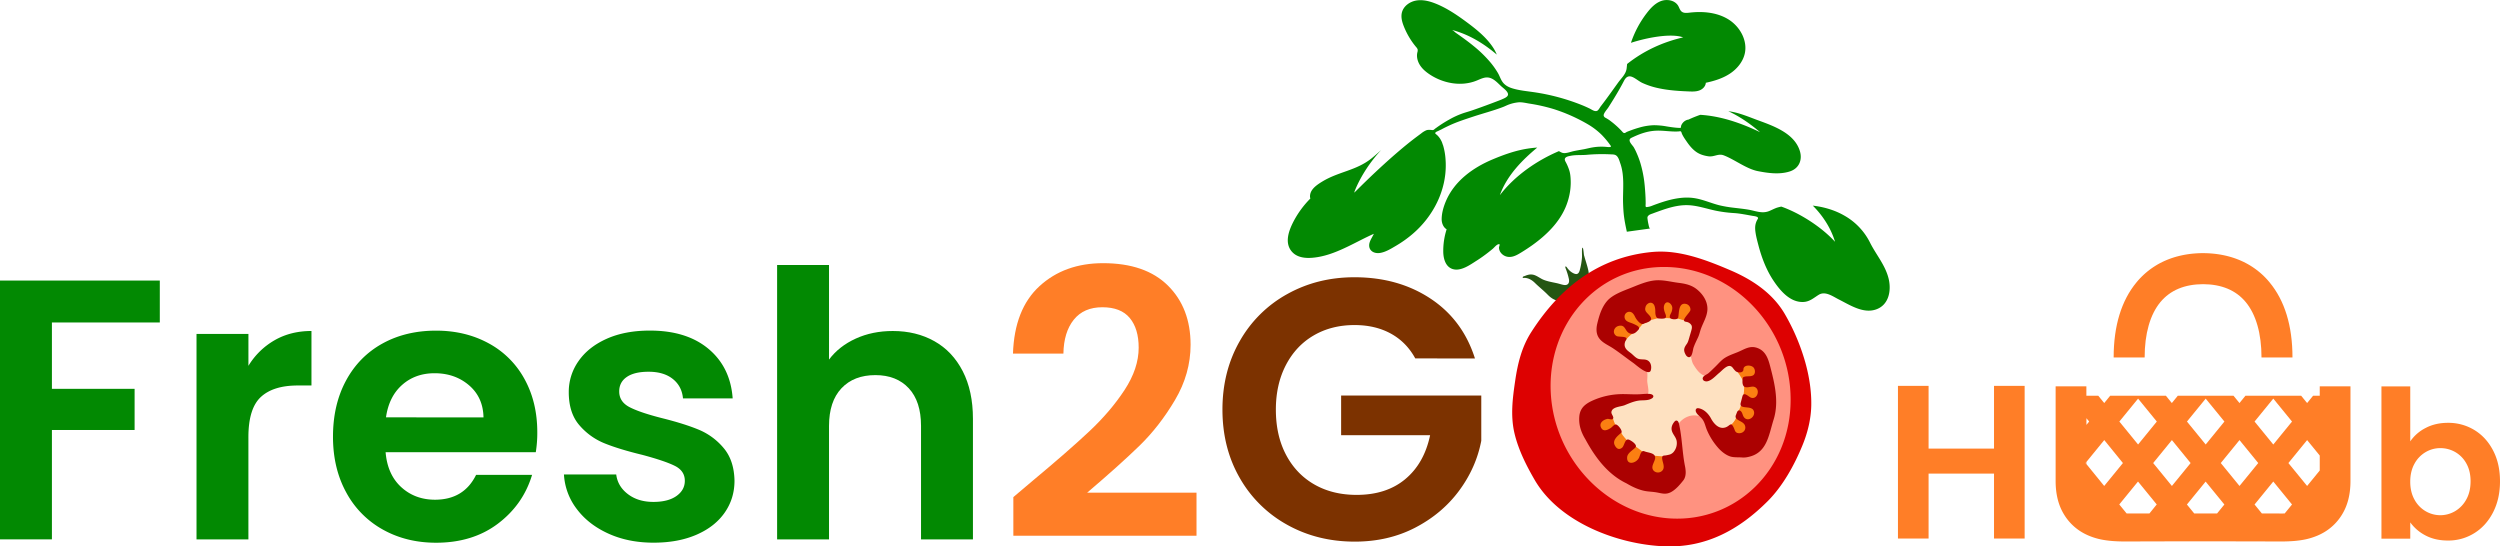 <svg xmlns="http://www.w3.org/2000/svg" viewBox="0 0 3817.15 834.33"><defs><style>.cls-1{fill:#ff9280;}.cls-2{fill:#fee1c1;}.cls-3{fill:#255613;}.cls-4{fill:#dd0101;}.cls-5{fill:#fb7f12;}.cls-6{fill:#ab0101;}.cls-7{fill:#028902;}.cls-8{fill:#ff7e27;}.cls-9{fill:#7c3200;}</style></defs><g id="Layer_2" data-name="Layer 2"><g id="Colored_long" data-name="Colored long"><g id="Layer_11" data-name="Layer 11"><g id="Layer_23" data-name="Layer 23"><path class="cls-1" d="M2349,596.25C2349,482,2436.85,394,2543.87,396.81c105.6,2.75,194.5,93.15,200,204.72,5.63,114.75-78.6,210.2-189.67,210.2C2441.53,811.73,2349,713.85,2349,596.25Z"/><g id="Layer_19" data-name="Layer 19"><path class="cls-2" d="M2468.35,612.33c-31.67,1.92-14.26,54.27-1.83,69,16,18.94,43.15,41.56,68.69,39.23,29.73-2.71,27.18-38,24.79-59.86a24.38,24.38,0,0,1,.6-8.87,21.07,21.07,0,0,1,.92-2.71c7.63-12.36,22.63-18.36,35.69-12.79a26.06,26.06,0,0,1,3.58,1.6,25.54,25.54,0,0,1,6.36,4.83c13,13.56,16.5,30.1,31.94,11.8,9.95-11.78,23.79-28.53,25.79-44.44,3-23.86-1.05-34.36-14.48-51.37-3.83,1.15-6.45-2.59-8.08-5.46-10.69,3.93-18,15.25-28.67,19.62-14.35,5.88-23.16-8.29-28.5-17.15-2.18-3.61-3.81-14.63-4.7-17.23-2.08-6,.63-13,1.54-19.08,1.82-12.14,6.54-26.89-5.12-35.27-10.39-7.47-29.59-7.08-42.7-8.79-15.69-2-24,7.49-36.3,16.7-8,6-15.21,9.59-19.28,19.48s-1.91,19.47,5.73,26.86c8,7.76,20.83,10.51,27.11,20.06,4.57,6.95,4.17,13.5,3.67,22-.3,5,3.43,17,1,21C2509.17,613.32,2483.52,602.81,2468.35,612.33Z"/></g><path class="cls-3" d="M2394.9,432.46a4.9,4.9,0,0,1-.88,1.19c-1.84,1.8-4.65,1.78-7,1.3-3.6-.73-7.07-2-10.66-2.72-6.41-1.38-13-2.46-19.09-4.85-5.12-2-9.41-5.68-14.62-7.46a16.87,16.87,0,0,0-9.6-.24,29.42,29.42,0,0,0-4.57,1.59c-1.14.49-3.06.61-3.5,2a.79.79,0,0,0,.15.81,1.07,1.07,0,0,0,.49.24c1.09.27,2.1-.13,3.18,0,5.77.51,10.74,3.65,14.78,7.63,6.39,6.3,13.33,11.66,19.63,18.1,7.27,7.42,15.66,11.31,26.19,9.13,9-1.85,18-11.16,24.79-17a44.44,44.44,0,0,0,8.84-9.54c3.73-5.94,3.47-13.12,2.09-19.74-1.52-7.32-4.12-14.38-6.07-21.59a12,12,0,0,1-.66-2.75c-.16-.78-.91-10.68-2-10.34-.58.17-.72,1.17-.77,1.64-.5,4.47.08,9-.17,13.47a103.29,103.29,0,0,1-3.24,18.72,14.25,14.25,0,0,1-1.52,3.9,5.07,5.07,0,0,1-2.28,2.14c-1.75.75-3.75.12-5.41-.59a22.46,22.46,0,0,1-6.77-4.69,31.29,31.29,0,0,1-2.71-3c-.72-.92-1.33-2.29-2.42-2.81-2-.94-.7,2.49-.43,3.2a102,102,0,0,1,3.91,12c.66,2.76,1.61,5.65,1,8.51A6.57,6.57,0,0,1,2394.9,432.46Z"/><path class="cls-4" d="M2756.33,552.92a321.11,321.11,0,0,0-31.16-73.42c-18.44-31.75-49.55-52.43-82.63-66.63-27.56-11.83-57.44-23.6-87.37-27.43a149.14,149.14,0,0,0-32.85-.67c-81.93,7.86-141.1,54.81-184.33,122.36-14.53,22.7-20.59,47.64-24.48,74-4,27.17-7.45,53.77-1,80.89,6,25.07,18,48.85,30.87,71,37.6,64.5,125.85,98.08,197.43,101.11,63.75,2.71,114.8-25.31,158.66-69.37,22.84-23,40.21-54.56,52.45-84.36,8-19.35,13.13-39.95,13.62-60.94C2766,597.75,2762.54,575.05,2756.33,552.92ZM2551.65,791.66c-97-5.1-178.17-89.42-183.8-191.27-5.82-105.09,70.37-192.76,172.91-192.76,105.5,0,193.29,92.25,193.29,202.65C2734.05,717.11,2651.28,796.88,2551.65,791.66Z"/><g id="Layer_18" data-name="Layer 18"><path class="cls-5" d="M2545.15,697.73c-5.77-1.57-19.68-1-24-3-6-2.83-3.6,18.4,0,26.89,8.77,20.48,33.74-10.14,19.68-16.2"/><path class="cls-5" d="M2511.15,691.73c-1.94-1-13.38-10.27-17-12-4.85-2.32-12.91,16.63-11.91,21.83,1.54,8,10.21,7.58,16.37,5.57,3.74-1.22,16.21-11,8.31-14.06"/><path class="cls-5" d="M2473,662.22c-12.24.36-17.1,27.31-2.67,27.8,7.68.25,18.37-8.39,15.84-14.29-2.42-5.64-8.33-8.55-11-16-.94.34-3.63,3.41-4.48,4"/><path class="cls-5" d="M2452.92,636c-12.26-3.24-21.79,24.38-4.63,26.27,3.95.43,6.43-1.25,9.55-3.22,4.71-3,13.24-2.48,10.31-7.31a50.91,50.91,0,0,1-6-16"/><path class="cls-5" d="M2652.15,631.73c1.63,0-3.17,14.35-11,18-6.84,3.19,6.88,16.42,17,15.42,21.08-2.09,8.75-30.47,0-23"/><path class="cls-5" d="M2662.15,609.73c-2.51-2.18-3.06,13.16-9,19-4.56,4.48,10,13.36,17.3,13.45,16.85.2,6.86-27.47-2.3-23.94"/><path class="cls-5" d="M2662.15,582.73c.28-5.55,2.53,12.95-1,24-.76,2.39,8.42.48,11.24,1.88,7.17,3.56,13.51.33,16-7.34,1.69-5.2-2.63-19.8-9.45-13.88"/><path class="cls-5" d="M2652.15,554.73c-4.84,4-11.43.77-5,4,2,1,2.44,4.35,5,8,5.32,7.58,12.53,18,11,22-5.18,13.63,35.18-29.07,13-34"/><path class="cls-5" d="M2581.15,457.73c-5-7.89-15.2,3.85-16.35,8.52-.8,3.26-9.28,18.69-5.65,19.48,5.52,1.2,19.68,6.58,21,4C2582.92,484.31,2581.76,462.44,2581.15,457.73Z"/><path class="cls-5" d="M2545.49,457c-10.63-3.19-17.32,28.71-4.34,28.71a118,118,0,0,1,16,1c6.86.86-5.08-23.15-5.6-28.83-2-.51-4-1.27-5.09-1.58,0,1.83-.81.9-1.74,1.47"/><path class="cls-5" d="M2521.58,458.56c-8-8.29-22.39,45.82-5.43,32.17,3.84-3.09,15.11-3.54,20-7,5.83-4.12-9.17-20.07-14.58-25.62,0,1.29-.65.53-1.53,1.22"/><path class="cls-5" d="M2492.27,472.44c-8-7.5-21.65,11.3-13.9,20.45,3.58,4.23,11.13,15.85,17.78,13.84,5.18-1.56,11.15-12.6,15-15-5.82-3.41-11.56-18.77-19.66-20.83"/><path class="cls-5" d="M2470.67,493.27c-4.35,3.36-9.2,6.46-9.19,12.73,0,7.18,15.37,24.56,17.67,17.73,1.28-3.8,12-15,17-16,5.43-1.09-21.9-15.61-26.26-12.91"/></g><path class="cls-6" d="M2607,472.15c0,.58-.06,1.16-.1,1.74-.83,9.89-6.26,18.47-9.63,27.6-1.67,4.49-2.46,9-4.5,13.4-2.46,5.33-5.21,10.55-7.05,16.14-1.13,3.44-2,17.19-8.76,13.85a8,8,0,0,1-3.2-3.38c-3.8-6.76-2.54-10.47,1.64-16.23,1.7-2.32,2.52-5.14,3.33-7.9q1.74-6,3.47-11.9c.83-2.85,1.65-6,.5-8.68A10.57,10.57,0,0,0,2577,492c-1.54-.67-3.48-.47-4.9-1.39-4.2-2.76,8.52-13.59,8.94-17.26a8.76,8.76,0,0,0-6.41-9.21c-12.34-3-10.71,14-12.28,20.85-.87,3.7-12.09,3.15-12.82-.54-.55-2.84,2.07-6.08,2.88-8.67,1.25-4,1.65-7.62-1.18-11.13-3-3.74-7.47-4.42-9.74.24-1.94,4-.87,8.29.52,12.26.73,2.07,3.14,6.67.56,8.39-2.29,1.52-8,1-10.6.64-3.67-.5-4.49-6.31-4.52-9.29,0-4.11-.14-10.94-4-13.63-4-2.78-9.16.54-10.6,4.48-2.06,5.68-.41,7.62,3.69,11.87,2.84,2.94,6.71,7.07,2.83,10.36-2.69,2.29-6.61,2.83-9.64,4.4-4.72,2.44-11.27-6.65-13-10.21-1.58-3.36-3.69-7-7.28-7.92a7.36,7.36,0,0,0-7.7,3,7.93,7.93,0,0,0,.25,9.11c2,2.6,5.41,3.61,8.49,4.73a63.54,63.54,0,0,1,8.46,3.8c2.34,1.26,5.2,3.64,2.92,6.27-3.61,4.17-7.63,8.31-13.69,5.79-7.57-3.16-5.92-14-16.88-11.3-7.14,1.78-10.14,11-3.23,15.34,3,1.89,14.35.12,15.32,3.88.36,1.38-1.43,3.33-1.9,4.61-1.13,3.17-1.41,6.27.13,9.38,1.68,3.44,5,5.72,8.05,8,3.41,2.56,6.68,6.55,10.43,8.44,5.74,2.88,12.69-.35,17.67,4.55,3.41,3.36,4,8.91,2.82,13.37a4.53,4.53,0,0,1-.85,1.83c-5,5.54-22.12-10.22-26-12.93-10.41-7.3-20.38-15.35-31-22.37-8.05-5.35-18.43-9.13-22.91-18.34-2.93-6-2.51-13.13-.95-19.63,2.9-12,6.65-24.44,14.78-34,8.41-9.92,24.66-15.55,36.55-20.29,11.52-4.6,23.21-9.76,35.64-11.24s25.07,2.15,37.43,3.66c10.64,1.3,20.54,3.63,28.83,10.9C2600.76,450.19,2607.25,460.6,2607,472.15Z"/><path class="cls-6" d="M2570.2,733.47c-5,6.33-11.61,14.12-18.81,17.9-8.28,4.36-14.41,1.74-22.76.34-6.68-1.11-13.36-1-20-2.71-8.91-2.24-17.37-6.29-25.24-11-28.58-13.68-47.88-39.79-62.8-67.41-1.24-2-2.4-4.12-3.43-6.22-4.15-8.42-6.5-17.43-5.88-27.19a29.44,29.44,0,0,1,1.17-7.08,23.55,23.55,0,0,1,3-6.44c3.93-5.8,10.3-9.45,16.7-12.3a112.19,112.19,0,0,1,41.63-9.55c10.15-.34,20.33.72,30.47.11,5.15-.3,10.33-1,15.44-.34,2.23.31,4.95,1.56,4.75,3.8a4.14,4.14,0,0,1-2.11,2.85c-4.6,3-10.52,2.91-16,3.09-9.13.29-17.39,3.89-25.68,7.35-5.88,2.46-19.57,2.31-20.28,10.81-.26,3.21,5.39,8.41,1.63,10.47-2.2,1.22-5.61-.78-7.93-.29-6,1.24-12.59,6-9.66,12.77,3.14,7.25,9.76,4.44,14.9,1.12,2.17-1.38,5-5.18,7.62-5.48,3.61,0,11.35,10.37,8.49,12.78-5.32,4.5-13.9,11.13-9.89,19.06,2.57,5.09,6.62,7.68,11.32,3.51,3.56-3.13,4.14-14.22,10.19-12.12,3.14,1.08,13.94,7.85,10,12S2485,691.55,2484.43,698c-1.1,13.39,14.57,9.4,18.39.32,1.34-3.19,3.07-11.39,7.93-9.26,5.36,2.35,16.83,2.1,16.46,10.1-.29,5.78-6.71,12.5-3.23,18.26,2.42,4,8.19,5.23,12.28,2.64,5.41-3.43,4.16-9.06,2.9-13.86-.6-2.28-1.71-6-1.19-8.4.6-2.74,3.57-2.07,5.62-2.52a50.4,50.4,0,0,0,6.45-1.45,13.51,13.51,0,0,0,5-3.39,20.89,20.89,0,0,0,5-17.09c-1-5.74-5.36-9.52-7.14-14.9s.26-10.45,3.7-14.51a4.68,4.68,0,0,1,2.43-1.77,3.31,3.31,0,0,1,3.17,1.49,9.39,9.39,0,0,1,1.33,3.42c4.91,21,4.87,42.94,9.11,64.13a54.82,54.82,0,0,1,1.18,9.16C2573.91,725,2573.06,729.83,2570.2,733.47Z"/><path class="cls-6" d="M2710.33,631.54a81.82,81.82,0,0,1-2.41,9.51c-7.49,23.9-9.94,50.73-38.84,56.71a30.44,30.44,0,0,1-8.81.77c-6.14-.56-13.11.27-18.93-1.76-6.42-2.24-12.18-6.82-16.81-11.71a99.34,99.34,0,0,1-18.36-28.63c-2.39-5.63-3.32-11.95-7.26-16.84-2.74-3.39-6.7-5.77-8.83-9.57a6.46,6.46,0,0,1-1-3.59,3.4,3.4,0,0,1,2-3,4.59,4.59,0,0,1,2.3-.11c8.21,1.23,15.27,8.42,19,15.47,4.12,7.78,12.11,17.43,22.56,13.65,6.75-2.44,7.64-8.69,12,0,2.3,4.61,1.93,8.87,8.56,9,6.24.1,10.83-5.24,8.94-11.35-2.14-7-13.25-7.59-14.4-13.23a6.3,6.3,0,0,1,.61-3.47c.45-1.2.92-2.38,1.37-3.57,1.89-4.94,5.87-3.65,7.84.67.94,2.08,1.39,4.38,2.71,6.25,6,8.57,18.58-.49,15.18-9.38-3.24-8.46-19-2.59-20.16-9.47a7.93,7.93,0,0,1,.38-3.37c.81-3.09,1.61-6.18,2.42-9.26,2.11-8.09,9.66.81,13.33,2,9.87,3.23,14.74-13.62,4.61-16.66-4.85-1.45-13.84,3.88-16.85-2.35a13.38,13.38,0,0,1-1-5.41c0-1,0-6.31,1.65-7.11,4.49-2.13,10.19-.12,14.53-2.6,4.16-2.37,3.46-9.77.12-12.6a10.53,10.53,0,0,0-5.18-2.2c-3.44-.55-8.15.23-9.38,4-.39,1.21-.06,2.49-.63,3.67a4.61,4.61,0,0,1-3.05,2.34c-2.84.75-7,.11-9.06-2.17-.58-.64-1.19-1.25-1.74-1.9-1.4-1.65-2.47-3.66-4.33-4.76-6-3.57-14.15,6.51-18.32,9.79-5.44,4.28-15,15.83-22.64,12.42a4.23,4.23,0,0,1-2.69-4.19c.61-3.87,6.39-5.62,8.94-7.82,3.63-3.14,7-6.58,10.44-9.9,4.54-4.39,9.14-10,14.52-13.37,5.77-3.62,12.22-5.86,18.52-8.36,11.54-4.58,19.93-11.67,32.67-6.13,13.06,5.67,16,19.81,19.22,32.3C2709.67,586,2714.67,609.16,2710.33,631.54Z"/></g><path class="cls-7" d="M2883.74,425.81c-5-21-19.24-36.8-28.64-55.71A97.17,97.17,0,0,0,2817,329.74c-15-8.82-31.91-13.77-49.14-15.79,14.72,14.69,27.45,33.65,34,55.23-21.71-23.65-54.75-44.14-82.1-53.75-1.72.37-3.43.78-5.13,1.25-4.8,1.33-9.2,3.95-13.83,5.74-10.75,4.17-20.79-.59-31.48-2.36-7.4-1.22-15-2-22.46-2.91a181,181,0,0,1-21.57-3.7c-13-3.26-25.45-9.06-38.75-11-16-2.35-32.37,1-47.79,5.92-4.36,1.39-8.67,2.94-13,4.52-1.3.48-2.59,1-3.87,1.51a25.49,25.49,0,0,1-5.62,1.5c-.87.14-3.19.8-3.5-.52-.39-1.62-.05-3.3-.06-4.93,0-2.78-.07-5.56-.17-8.33-.22-5.43-.6-10.86-1.07-16.28-.1-1.29-.23-2.59-.37-3.89a175.26,175.26,0,0,0-6.31-32.51,126.42,126.42,0,0,0-5.77-15.53,83.21,83.21,0,0,0-4.51-9.07c-2.23-3.68-10.71-10.9-3.51-14.41,1.45-.71,2.92-1.39,4.39-2.06,10.7-4.84,21.1-8.24,32.93-8.82,11.47-.57,22.84,1.84,34.24,1.15.6,0,1.21-.15,1.81-.21,1.27-.14,2.08-.25,2.72,1,.48.94.67,2,1.1,3a44.88,44.88,0,0,0,2.1,4c1.5,2.55,3.2,5,4.87,7.41,3.95,5.79,8.33,11.28,14,15.5s12.28,6.25,19.31,7.25c8.94,1.27,15-4.68,23.52-1.43,16.55,6.33,34.37,20.57,51.9,24.05,15.67,3.12,33.48,5.53,49,.46,13.88-4.52,19.45-17.41,15.27-31.08-8.21-27-39.75-38.13-63.48-46.84-15-5.47-29.87-12.09-45.75-14,16.7,7.74,32.83,18.61,48.5,32.06-31-15-61.57-24.77-91.34-26.55a188.69,188.69,0,0,0-17.93,7.25,7.88,7.88,0,0,1-1.4.26,14.47,14.47,0,0,0-7.31,4.7,14.8,14.8,0,0,0-2.37,3.87c-.46,1.1-.34,2.26-.72,3.36-.26.74-.87.54-1.53.53-.92,0-1.83,0-2.75-.1q-2.84-.16-5.67-.5c-3.77-.42-7.53-1-11.29-1.6a109.41,109.41,0,0,0-20.12-1.89,89.87,89.87,0,0,0-22.93,3.86c-4,1.13-7.87,2.44-11.74,3.86-2,.74-4,1.51-6,2.3-1.62.64-3,2.37-4.89,1.81-1.31-.4-2.27-1.87-3.13-2.76-1.29-1.35-2.56-2.69-3.89-4-2.57-2.52-5.25-4.94-8-7.25-2.26-1.91-4.63-3.68-7-5.49a65,65,0,0,0-6.25-3.8,4.81,4.81,0,0,1-2.58-3.29c-.39-3.44,5.33-9.58,7.07-12.3q4.26-6.66,8.4-13.38c5.5-9,10.79-18.11,15.63-27.48,7.58-14.67,17.9-1.37,27.91,3.31a115,115,0,0,0,22.61,7.61c15.84,3.68,32.15,4.73,48.35,5.4,5.42.23,11,.4,16.09-1.48s9.61-6.33,9.89-11.74c12.81-2.72,25.59-6.63,36.55-13.79s20-18,22.93-30.73c4.54-20-7.36-41.3-24.8-52.16s-39.15-12.78-59.55-10.39c-4.12.48-8.76,1-12-1.61-2.65-2.13-3.51-5.72-5.21-8.67-4.89-8.5-16.78-10.85-26-7.54s-16.24,10.88-22.18,18.68a155.29,155.29,0,0,0-24.05,45.21c26.13-8.41,61.6-14.8,79.74-8.32-31.53,7.32-60.23,20.54-85.62,40.65-.2,2.26-.42,4.53-.7,6.81-1.08,8.7-8.16,14.86-13,21.61-6.35,8.8-12.61,17.66-19.07,26.37q-3.63,4.91-7.36,9.72c-1.34,1.72-3.38,5.8-5.36,6.85-3.77,2-8.6-1.87-11.78-3.39-3.61-1.74-7.24-3.39-10.95-4.89a321.19,321.19,0,0,0-74.4-20.09c-10.71-1.56-21.59-2.52-32-5.63-4.84-1.44-9.13-3.35-12.88-6.85-5.05-4.74-6.41-11.08-9.77-16.81a119.17,119.17,0,0,0-10.7-15.3,187.09,187.09,0,0,0-26.16-25.65c-6.07-5-12.36-9.68-18.74-14.25-2.71-1.94-5.44-3.85-8.16-5.77-1.83-1.29-4.66-4.3-6.8-4.86,26,6.72,49,20.82,68.89,37.8a64.12,64.12,0,0,0-6.86-12.54c-10.17-14.63-24.29-26-38.59-36.63-15-11.1-30.49-21.71-47.76-28.64-9.37-3.75-19.56-6.42-29.53-4.79s-19.59,8.39-22.11,18.17c-1.84,7.14.24,14.7,3,21.55A115.91,115.91,0,0,0,2162.37,72a8.89,8.89,0,0,1,2.25,3.8,10.72,10.72,0,0,1-.54,4.36c-1.52,6.66.41,13.78,4.12,19.51s9.07,10.21,14.76,14c20.64,13.69,47.76,18.72,70.84,9.72,4.29-1.67,8.43-3.81,12.93-4.76,11.07-2.33,18.3,6.48,25.65,13.28,3.14,2.91,13.18,9.64,9.27,14.71-1.46,1.91-4.15,3.15-6.3,4.13-1.61.73-3.14,1.41-4.31,1.87-15,5.81-28.76,10.88-42.11,15.52-3.32,1.16-7.56,2.43-12,3.78a124.64,124.64,0,0,0-24.15,10.63q-6.82,3.78-13.33,8.11c-2,1.37-4.09,2.78-6.08,4.24a33.83,33.83,0,0,0-2.8,2.08c-1.42,1.27-2.1,1.82-4.08,1.58-2.79-.33-6.09-.64-8.76.38a32.3,32.3,0,0,0-7.59,4.65c-4,3-8,5.93-12,9-7.28,5.61-14.39,11.44-21.4,17.39q-12.06,10.26-23.76,20.94-12.78,11.64-25.23,23.65-5.1,4.94-10.16,9.91l-5.17,5.11-2.58,2.58c-.61.61-2.18,1.67-2.45,2.46,5.44-15.63,19.6-42.23,41.49-65.56-4.87,4.31-9.69,8.7-14.8,12.78-23.45,18.73-49.87,20-75.12,35.33-6,3.67-13.21,8.36-16.7,14.71-1.86,3.38-2.67,7.7-1.53,11.24a144.31,144.31,0,0,0-26.72,37c-6.49,13.07-12.47,30.46-2.19,43.29,9.55,11.92,26.63,11.36,40.24,9.11,16.39-2.72,31.86-9.29,46.72-16.49,13-6.29,25.72-13.24,38.93-19.07l-1.18,2.3c-2.35,4.59-5.81,9.68-6,15-.22,9.14,8.08,13.16,16.15,12,8.94-1.22,17.73-6.84,25.39-11.35a176.15,176.15,0,0,0,24.36-17.34c31.64-26.8,52.28-66.69,51-108.67q-.06-1.95-.18-3.9a98.77,98.77,0,0,0-3.8-22.9c-.78-1.75-1.23-3.66-2-5.43a35.08,35.08,0,0,0-2.75-5.08,29.54,29.54,0,0,0-3.76-4.65,32.79,32.79,0,0,0-2.84-2.45,1.52,1.52,0,0,1-.68-1.23c.12-1.73,3.25-2.66,4.51-3.31,1.82-.93,3.7-1.72,5.5-2.67,3.68-2,7.42-3.8,11.2-5.57,11.63-5.45,23.57-9.27,35.74-13.33,15-5,32.07-9.42,46.81-15.12,1.49-.58,3.16-1.34,4.93-2.15a58.74,58.74,0,0,1,17.28-4.76c5.87-.74,11.93.87,17.75,1.82a265.54,265.54,0,0,1,37.21,8.39,258.86,258.86,0,0,1,53.07,23.77,106.78,106.78,0,0,1,20.44,15.85,129.4,129.4,0,0,1,13.53,16.46c1.83,2.53-4.46,1.89-5.5,1.76a81.67,81.67,0,0,0-22.19.67c-4.71.77-9.35,2.07-14,2.91s-9.57,1.65-14.31,2.61-11.73,3.78-16.45,3.07c-2.21-.33-4.44-1.63-6.67-2.93-33.11,14.05-67.12,37.16-90.19,67.24,10.81-30.21,34.38-53.83,57.06-72.65-4.95.28-9.89.85-14.77,1.61-18.22,2.82-35.76,9.07-52.71,16.15-30.62,12.78-59.22,33.29-72.31,64.83-3.46,8.35-6.08,17.68-6.13,26.77,0,6.06,2.6,12.52,7.58,15.41a108,108,0,0,0-5.11,35.54c.36,9.84,3.65,21.68,14.12,25.09,12.57,4.09,26.83-6.43,36.89-12.8,5.85-3.7,11.49-7.72,17-12,2.57-2,5.11-4,7.59-6.12s5.49-6.12,8.55-6.89c3.68-.92.83,3,.94,5.57a12.9,12.9,0,0,0,2.43,6.93,16.49,16.49,0,0,0,14.28,6.88c6.53-.23,12.43-3.9,17.82-7.2,5.57-3.42,11-7,16.34-10.79,20.89-14.95,40.29-33.63,50.62-57.57l.08-.18a99.82,99.82,0,0,0,6-19.25,91.09,91.09,0,0,0,1.91-20c-.09-5.52-.46-11.56-2.1-16.85a73.18,73.18,0,0,0-4.59-11.29c-1.47-2.86-4.08-6.34-.62-8.93,2-1.45,4.65-1.86,7-2.34,8.12-1.64,16.34-.81,24.52-1.49a257.15,257.15,0,0,1,36.08-.77c4.37.25,8.07-.23,11,3.58,2.29,3,3.23,6.85,4.44,10.28,7.08,20.12,3.46,41.45,4.27,62.26.58,15.15,1.52,23,5.71,42.06l35.59-4.92c-1.44,0-2.33-5.4-2.54-6.32-.47-2-.88-4.09-1.15-6.16-.21-1.59-.79-4.05-.19-5.56a8,8,0,0,1,3.2-3.12,37.54,37.54,0,0,1,4.73-1.82c2-.8,4-1.51,6-2.24,5.14-1.87,10.31-3.71,15.54-5.32,10.29-3.15,21-5.41,31.8-5.09,14.43.42,28.28,5.37,42.41,8.35a198.48,198.48,0,0,0,28.32,3.71c9.5.62,18.87,2.66,28.25,4.26,2.18.38,10.19,1,8,4.6-4.73,7.66-4.61,14.07-3.2,22.68,1,5.94,2.58,11.74,4.1,17.56,5,19.07,12.21,38,23.24,54.43,10.16,15.15,25.29,33.08,45.39,32.22,9.73-.42,15.66-6.14,23.45-10.95,10-6.18,21.46,2.41,30.53,7,16.82,8.44,37.25,22.15,56.92,15.37S2888,443.86,2883.74,425.81Z"/><path class="cls-7" d="M244,428.37v64H79.26V593.69H205.51v62.84H79.26v167H0V428.37Z"/><path class="cls-7" d="M419.23,519.52q24.61-14.14,56.33-14.15v83.22H454.61q-37.37,0-56.33,17.55t-19,61.14V823.54H300.05V509.9h79.26v48.68A111.51,111.51,0,0,1,419.23,519.52Z"/><path class="cls-7" d="M818.07,690.49H588.78q2.82,34,23.78,53.22T664.08,763q44.16,0,62.84-37.93H812.4q-13.57,45.3-52.08,74.45t-94.55,29.15q-45.3,0-81.24-20.09a141.34,141.34,0,0,1-56-56.9q-20.11-36.79-20.1-84.92,0-48.69,19.81-85.49t55.48-56.61q35.67-19.81,82.09-19.82,44.73,0,80.11,19.25a135.56,135.56,0,0,1,54.92,54.63q19.53,35.39,19.53,81.24A188,188,0,0,1,818.07,690.49Zm-79.83-53.21q-.57-30.57-22.08-49t-52.65-18.4q-29.44,0-49.54,17.83t-24.62,49.54Z"/><path class="cls-7" d="M929,814.76q-30.57-13.86-48.4-37.65a95.37,95.37,0,0,1-19.53-52.65h79.82q2.26,18.13,17.84,30t38.78,11.89q22.63,0,35.38-9.06t12.74-23.21q0-15.29-15.57-22.93t-49.54-16.7q-35.1-8.49-57.46-17.55a99.67,99.67,0,0,1-38.5-27.74q-16.14-18.69-16.13-50.39a81.22,81.22,0,0,1,15-47.55q15-21.51,43-34t66-12.46q56.05,0,89.45,28t36.8,75.57h-75.86q-1.71-18.67-15.57-29.72t-37.08-11q-21.52,0-33.12,7.93t-11.61,22.08q0,15.86,15.85,24.06t49.26,16.7q34,8.49,56,17.55a99.1,99.1,0,0,1,38.22,28q16.14,19,16.7,50.11,0,27.17-15,48.69t-43,33.68q-28,12.16-65.39,12.17Q959.58,828.63,929,814.76Z"/><path class="cls-7" d="M1426.66,520.94q27.73,15.57,43.31,45.85t15.57,72.75v184h-79.26V650.3q0-37.37-18.68-57.46t-51-20.1q-32.84,0-51.8,20.1t-19,57.46V823.54h-79.26V404.59h79.26V549q15.28-20.38,40.76-32t56.61-11.6Q1398.92,505.37,1426.66,520.94Z"/><path class="cls-8" d="M1576.68,734.09q54.35-45.29,86.62-75.58t53.79-63.13q21.5-32.82,21.51-64.54,0-28.86-13.59-45.29t-41.89-16.42q-28.32,0-43.6,19t-15.85,51.8h-77q2.25-67.93,40.48-103t97.09-35.1q64.55,0,99.07,34.26t34.54,90.29q0,44.16-23.78,84.36t-54.35,69.92q-30.57,29.71-79.82,71.61h167v65.68H1547.24V759Z"/><path class="cls-9" d="M2160.93,547.26q-13.59-24.9-37.36-37.93t-55.48-13q-35.12,0-62.28,15.85t-42.46,45.29q-15.28,29.44-15.28,67.94,0,39.63,15.56,69.07t43.31,45.29q27.74,15.86,64.54,15.85,45.29,0,74.17-24.06t37.93-67.09H2047.71V603.88h214V673q-7.93,41.32-34,76.42t-67.09,56.33q-41.05,21.24-92,21.23-57.18,0-103.32-25.75a187.47,187.47,0,0,1-72.46-71.62q-26.32-45.85-26.33-104.17t26.33-104.45a186.9,186.9,0,0,1,72.46-71.9q46.14-25.76,102.76-25.76,66.79,0,116.06,32.55t67.93,91.43Z"/><path class="cls-8" d="M3541.93,589.9v14.29h-10.14l-9.14,11.21-9.15-11.21h-85l-9.14,11.21-9.15-11.21h-85l-9.14,11.21L3307,604.19h-85l-9.15,11.21-9.14-11.21H3185.6V589.9h-46.94V734.37q0,29.83,12.42,50.46a79.07,79.07,0,0,0,33.68,31c1.23.6,2.48,1.17,3.72,1.72a100.59,100.59,0,0,0,21.91,6.59c17.22,3.17,34.6,2.65,52,2.57q50.7-.18,101.36-.16t101.36.16c17.41.08,34.79.6,52-2.57a100.59,100.59,0,0,0,21.91-6.59c1.25-.55,2.49-1.12,3.72-1.72a79.09,79.09,0,0,0,33.69-31q12.42-20.64,12.41-50.46V589.9Zm0,105.65v22.83L3522.65,742l-28.59-35,28.59-35.06ZM3471,608.6l28.59,35.06L3471,678.71l-28.59-35.05ZM3448,707l-28.59,35-28.59-35,28.59-35.06Zm-80.22-98.36,28.59,35-28.59,35.05-28.6-35.05Zm-23,98.36-28.59,35-28.6-35,28.6-35.05Zm-80.23-98.36,28.59,35-28.59,35.05-28.6-35.05Zm-78.86,100-1.37-1.68,1.37-1.68,27.22-33.37L3241.41,707l-28.59,35Zm4.17-65-4.17,5.11V638.54ZM3254,784c-2.3,0-4.61,0-6.92,0l-11.24-13.78,28.59-35,28.59,35L3281.88,784C3272.59,784,3263.31,784,3254,784Zm96.28,0-11.17-13.69,28.59-35,28.59,35L3385.15,784Zm123.19,0q-10,0-19.9,0l-11.18-13.71L3471,735.22l28.59,35.06L3488.39,784C3483.42,784.13,3478.43,784,3473.5,784Z"/><polygon class="cls-8" points="3185.6 705.29 3185.6 708.65 3184.23 706.97 3185.6 705.29"/><path class="cls-8" d="M3500.29,545.83H3453c0-36.38-8.34-65.64-24.12-84.64-14.93-18-36.84-27.19-65.1-27.31-28.24.12-50.16,9.32-65.1,27.31-15.77,19-24.11,48.26-24.11,84.64h-47.32c0-48.22,11.78-86.88,35-114.86.83-1,1.68-2,2.54-3s1.75-1.94,2.64-2.88,1.79-1.87,2.71-2.78,1.85-1.8,2.8-2.68,1.89-1.74,2.87-2.58,1.95-1.67,2.94-2.48,2-1.6,3-2.37,2-1.53,3.1-2.27,2.1-1.47,3.17-2.17,2.15-1.4,3.24-2.07,2.2-1.33,3.31-2,2.25-1.25,3.38-1.86,2.3-1.19,3.46-1.75,2.33-1.12,3.52-1.65,2.38-1.05,3.59-1.55,2.43-1,3.65-1.44,2.48-.91,3.72-1.34,2.52-.84,3.79-1.23,2.56-.76,3.85-1.12,2.6-.69,3.91-1,2.65-.63,4-.91,2.69-.55,4-.8,2.73-.48,4.09-.69,2.77-.41,4.16-.59,2.8-.33,4.21-.47,2.85-.26,4.27-.36,2.88-.19,4.33-.26,2.91-.11,4.38-.14c1.67,0,3.36,0,5,0q2.19,0,4.38.12c1.44.06,2.88.14,4.33.24s2.84.21,4.27.35,2.81.28,4.21.45,2.78.36,4.16.57,2.73.43,4.1.67,2.69.5,4,.78,2.66.58,4,.89,2.62.65,3.92,1,2.57.71,3.85,1.1,2.54.79,3.79,1.21,2.49.86,3.73,1.32,2.45.92,3.66,1.42,2.4,1,3.59,1.52,2.36,1.07,3.53,1.63,2.32,1.14,3.46,1.74,2.27,1.21,3.39,1.84,2.22,1.28,3.32,1.94,2.18,1.35,3.25,2.05,2.13,1.41,3.17,2.15,2.08,1.48,3.11,2.25,2,1.55,3,2.35,2,1.62,3,2.45,1.93,1.69,2.88,2.56,1.88,1.75,2.8,2.65,1.83,1.82,2.72,2.76,1.78,1.89,2.65,2.85,1.72,2,2.56,3l.48.57C3488.51,459,3500.29,497.61,3500.29,545.83Z"/><path class="cls-8" d="M3091.35,589.12v233.2h-46.77V723.09h-99.9v99.23h-46.77V589.12h46.77V685h99.9V589.12Z"/><path class="cls-8" d="M3703.57,653.46q14.92-7.86,34.09-7.86a76.11,76.11,0,0,1,40.37,11q18.07,11,28.6,31.26t10.52,47q0,26.71-10.52,47.29T3778,814a74.51,74.51,0,0,1-40.37,11.31q-19.48,0-34.09-7.69a66.18,66.18,0,0,1-23.41-20V822.5h-44V590h44v83.89A63,63,0,0,1,3703.57,653.46Zm62.21,54.2a44.6,44.6,0,0,0-17-17.44,45.4,45.4,0,0,0-22.77-6,43.88,43.88,0,0,0-22.47,6.13,45.4,45.4,0,0,0-17,17.75q-6.43,11.63-6.44,27.33t6.44,27.34a45.4,45.4,0,0,0,17,17.75,44.3,44.3,0,0,0,45.24-.16,46.55,46.55,0,0,0,17-17.91q6.43-11.61,6.44-27.65Q3772.22,719.13,3765.78,707.66Z"/></g></g></g></svg>